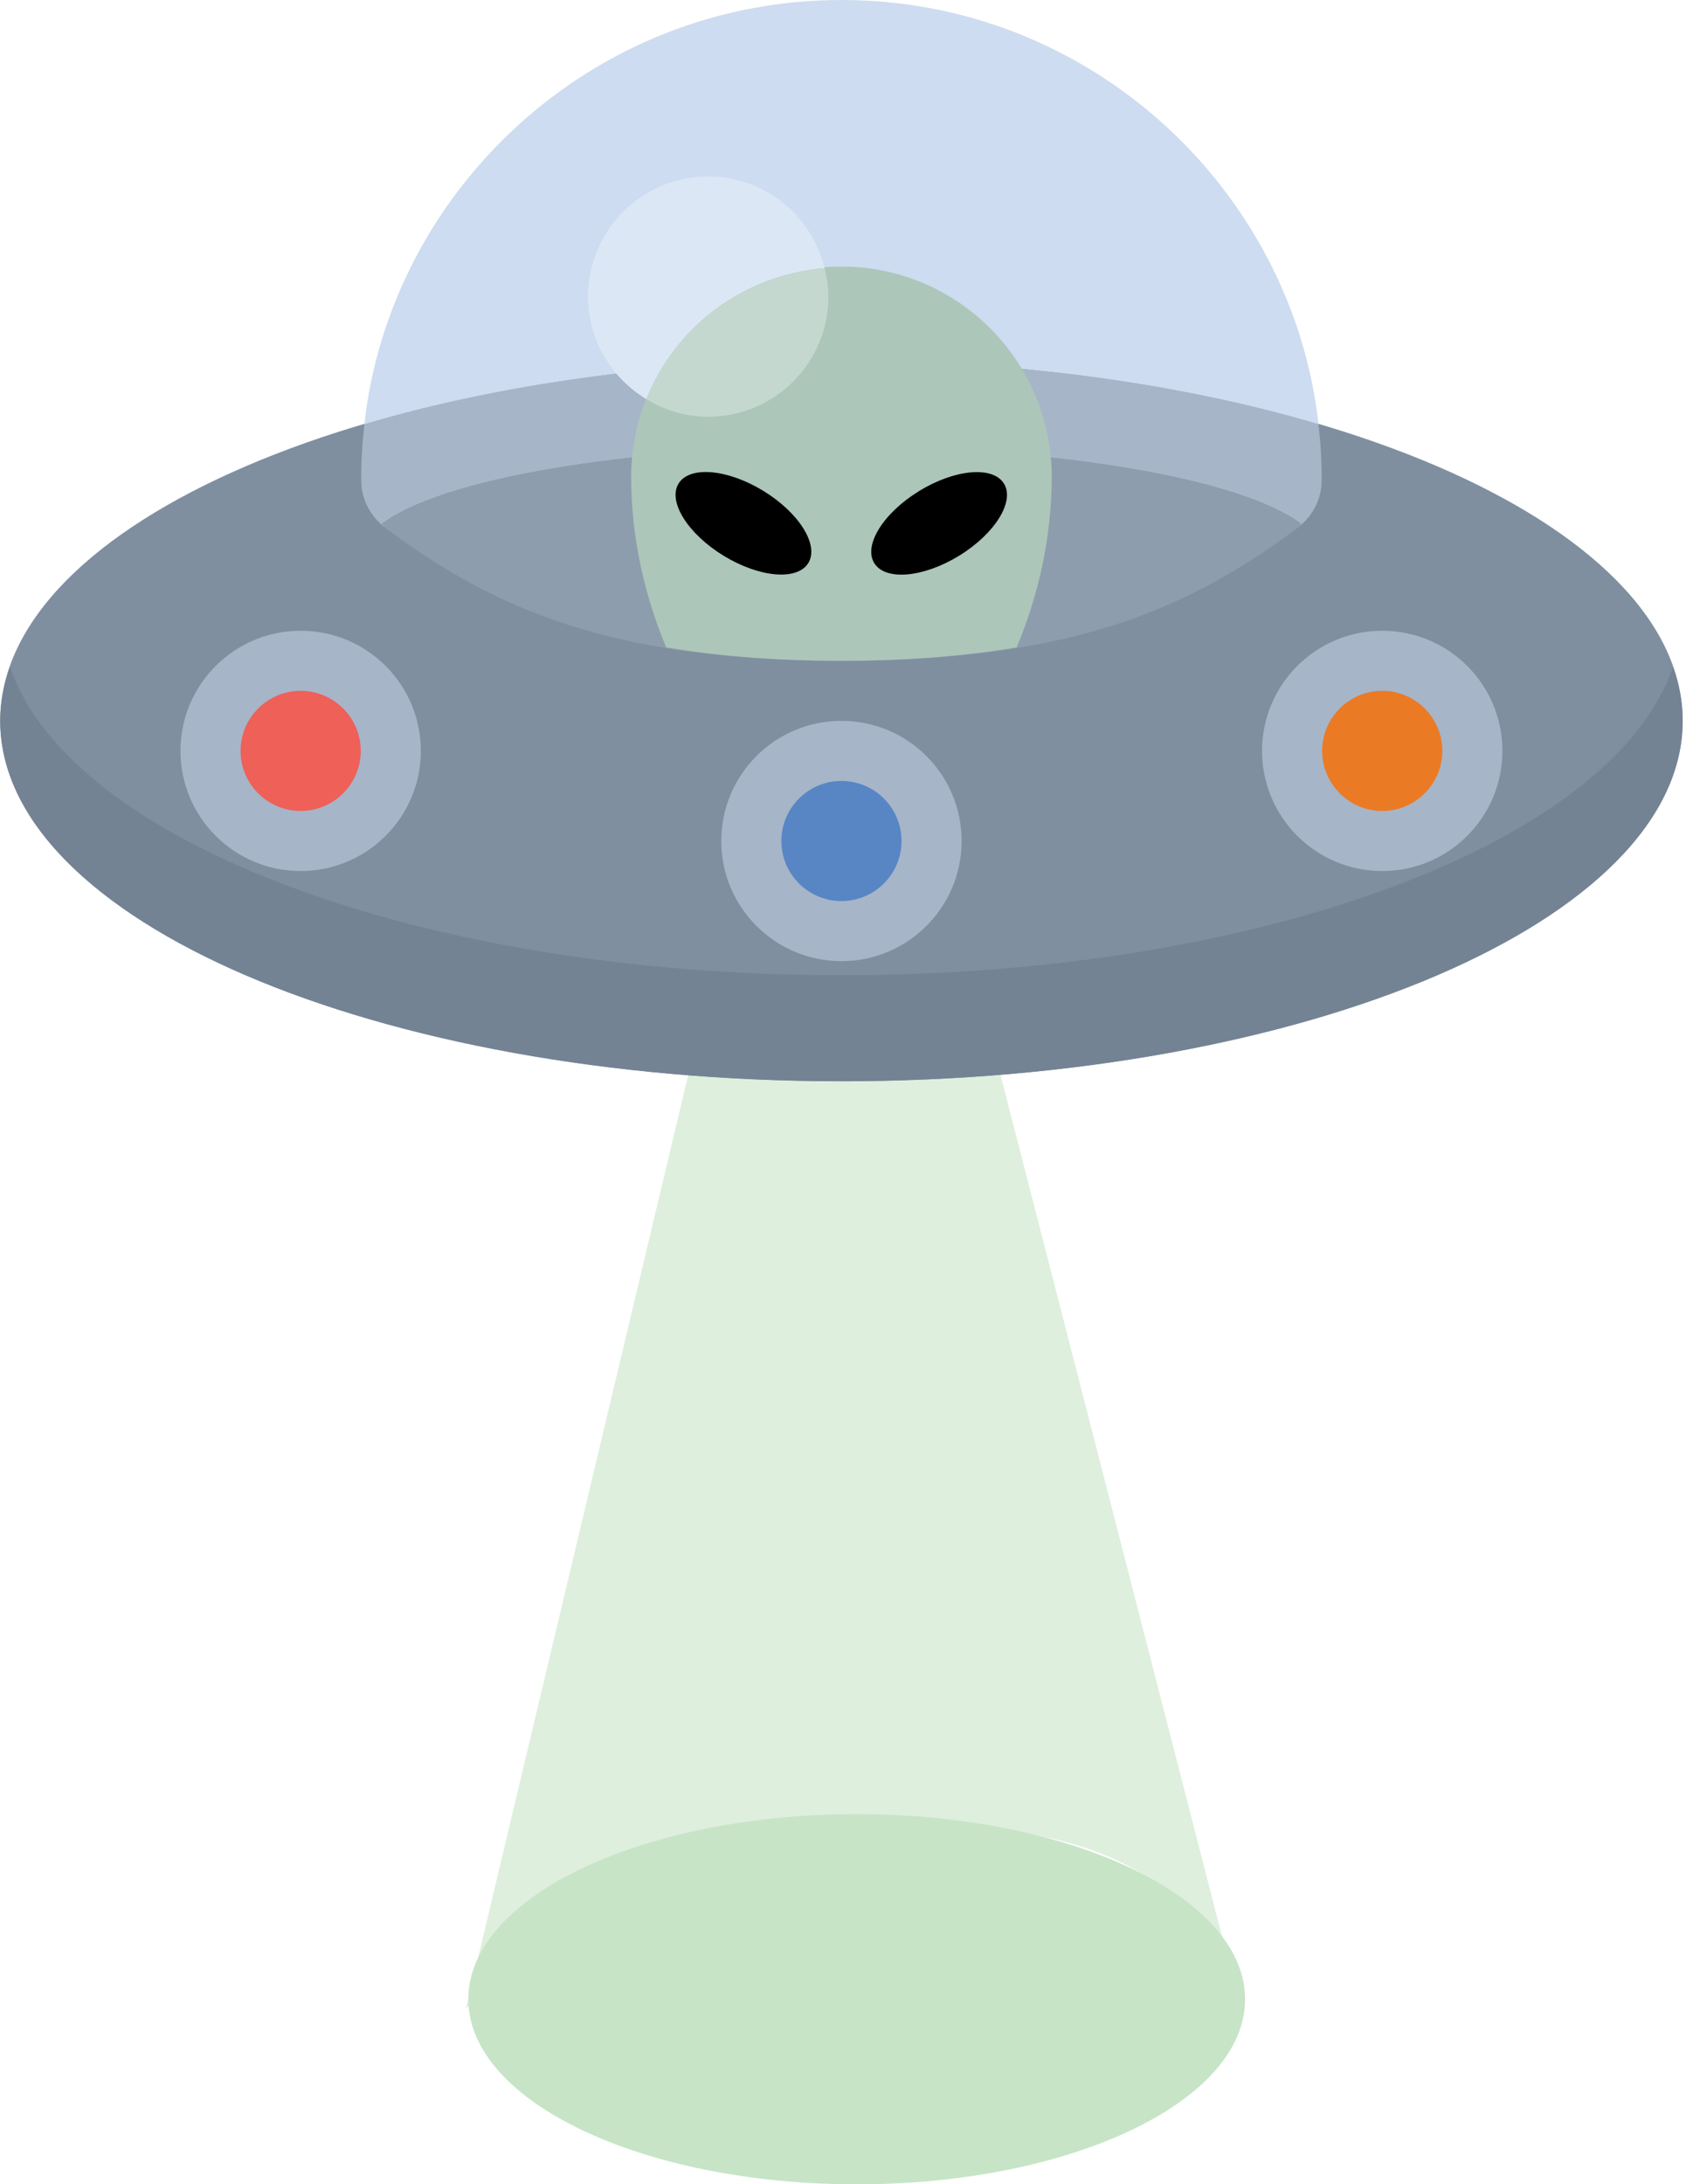 <svg width="369" height="478" viewBox="0 0 369 478" fill="none" xmlns="http://www.w3.org/2000/svg">
<path d="M183.5 399.5C203.46 399.5 260.006 394 271.5 439.5L214.798 219L196.5 231.5C181.073 238.696 190.63 234 173.5 234L154.492 219L102 439.5C102 439.5 136.282 408.045 146.5 403.5C156.718 398.955 163.138 399.5 183.5 399.5Z" fill="#DEEFDD"/>
<path d="M184.16 236.598C285.843 236.598 368.273 201.285 368.273 157.724C368.273 114.164 285.843 78.851 184.16 78.851C82.477 78.851 0.047 114.164 0.047 157.724C0.047 201.285 82.477 236.598 184.16 236.598Z" fill="#7F8FA0"/>
<path d="M184.159 213.408C91.523 213.408 15.085 184.069 2.178 145.915C0.803 149.774 0.046 153.721 0.046 157.747C0.046 201.308 82.476 236.621 184.159 236.621C285.842 236.621 368.273 201.308 368.273 157.747C368.273 153.72 367.516 149.774 366.14 145.915C353.235 184.068 276.796 213.408 184.159 213.408Z" fill="#738394"/>
<path d="M79.751 92.815C79.292 96.969 79.004 101.163 79.069 105.424C79.13 109.378 81.157 113.117 84.331 115.478C106.97 132.32 132.36 144.603 184.16 144.603C235.96 144.603 261.35 132.32 283.99 115.478C287.162 113.118 289.189 109.379 289.249 105.426C289.314 101.166 289.024 96.972 288.563 92.815C258.885 84.04 222.947 78.874 184.159 78.874C145.37 78.874 109.43 84.04 79.751 92.815Z" fill="#A6B5C8"/>
<path d="M284.727 114.617C271.921 104.902 231.956 97.77 184.16 97.77C136.365 97.77 96.399 104.902 83.593 114.617C83.879 114.872 84.022 115.248 84.331 115.478C106.97 132.32 132.36 144.602 184.16 144.602C235.96 144.602 261.35 132.319 283.99 115.478C284.298 115.248 284.441 114.871 284.727 114.617Z" fill="#7F8FA0"/>
<path d="M284.727 114.617C271.921 104.902 231.956 97.77 184.16 97.77C136.365 97.77 96.399 104.902 83.593 114.617C83.879 114.872 84.022 115.248 84.331 115.478C106.97 132.32 132.36 144.602 184.16 144.602C235.96 144.602 261.35 132.319 283.99 115.478C284.298 115.248 284.441 114.871 284.727 114.617Z" fill="#8D9DAE"/>
<path d="M184.159 78.874C222.946 78.874 258.883 84.039 288.563 92.814C282.922 41.902 239.047 0 184.159 0C129.476 0 85.391 41.736 79.751 92.815C109.43 84.04 145.37 78.874 184.159 78.874Z" fill="#CDDCF0"/>
<path d="M184.159 144.602C198.979 144.602 211.452 143.501 222.502 141.671C227.229 130.451 230.187 117.58 230.187 104.343C230.187 78.976 209.536 58.334 184.159 58.334C158.782 58.334 138.131 78.976 138.131 104.343C138.131 117.579 141.088 130.45 145.816 141.671C156.866 143.501 169.34 144.602 184.159 144.602Z" fill="#ACC6B9"/>
<path d="M184.159 157.747C169.633 157.747 157.857 169.517 157.857 184.038C157.857 198.559 169.633 210.33 184.159 210.33C198.685 210.33 210.461 198.559 210.461 184.038C210.461 169.517 198.686 157.747 184.159 157.747Z" fill="#A6B5C8"/>
<path d="M65.801 138.029C51.275 138.029 39.499 149.799 39.499 164.32C39.499 178.841 51.275 190.611 65.801 190.611C80.327 190.611 92.103 178.841 92.103 164.32C92.103 149.799 80.328 138.029 65.801 138.029Z" fill="#A6B5C8"/>
<path d="M302.518 138.029C287.992 138.029 276.216 149.799 276.216 164.32C276.216 178.841 287.992 190.611 302.518 190.611C317.044 190.611 328.82 178.841 328.82 164.32C328.82 149.799 317.045 138.029 302.518 138.029Z" fill="#A6B5C8"/>
<path d="M167.056 107.415C159.213 102.617 150.908 101.906 148.509 105.826C146.109 109.746 150.522 116.813 158.366 121.611C166.209 126.409 174.513 127.121 176.913 123.201C179.313 119.281 174.9 112.214 167.056 107.415Z" fill="black"/>
<path d="M219.737 105.847C217.338 101.927 209.034 102.638 201.191 107.435C193.347 112.232 188.934 119.298 191.334 123.218C193.733 127.139 202.037 126.428 209.88 121.631C217.723 116.834 222.136 109.767 219.737 105.847Z" fill="black"/>
<path d="M180.485 58.705C177.686 47.193 167.377 38.615 154.998 38.615C140.472 38.615 128.696 50.386 128.696 64.906C128.696 74.463 133.847 82.747 141.475 87.349C147.821 71.488 162.743 60.138 180.485 58.705Z" fill="#DCE7F6"/>
<path d="M181.299 64.906C181.299 62.759 180.971 60.703 180.485 58.705C162.743 60.138 147.821 71.487 141.475 87.349C145.438 89.74 150.031 91.197 154.998 91.197C169.524 91.198 181.299 79.427 181.299 64.906Z" fill="#ACC6B9"/>
<path d="M181.299 64.906C181.299 62.759 180.971 60.703 180.485 58.705C162.743 60.138 147.821 71.487 141.475 87.349C145.438 89.74 150.031 91.197 154.998 91.197C169.524 91.198 181.299 79.427 181.299 64.906Z" fill="#C5D8D0"/>
<path d="M184.159 170.893C191.41 170.893 197.31 176.79 197.31 184.038C197.31 191.287 191.41 197.184 184.159 197.184C176.908 197.184 171.008 191.287 171.008 184.038C171.008 176.79 176.908 170.893 184.159 170.893Z" fill="#5886C5"/>
<path d="M65.801 151.174C73.052 151.174 78.952 157.072 78.952 164.32C78.952 171.568 73.052 177.465 65.801 177.465C58.55 177.465 52.65 171.568 52.65 164.32C52.65 157.072 58.55 151.174 65.801 151.174Z" fill="#EE6058"/>
<path d="M302.518 151.174C309.769 151.174 315.669 157.072 315.669 164.32C315.669 171.568 309.769 177.465 302.518 177.465C295.267 177.465 289.367 171.568 289.367 164.32C289.367 157.072 295.267 151.174 302.518 151.174Z" fill="#EB7A25"/>
<path d="M187.5 478C234.444 478 272.5 459.868 272.5 437.5C272.5 415.132 234.444 397 187.5 397C140.556 397 102.5 415.132 102.5 437.5C102.5 459.868 140.556 478 187.5 478Z" fill="#C7E4C7"/>
</svg>
